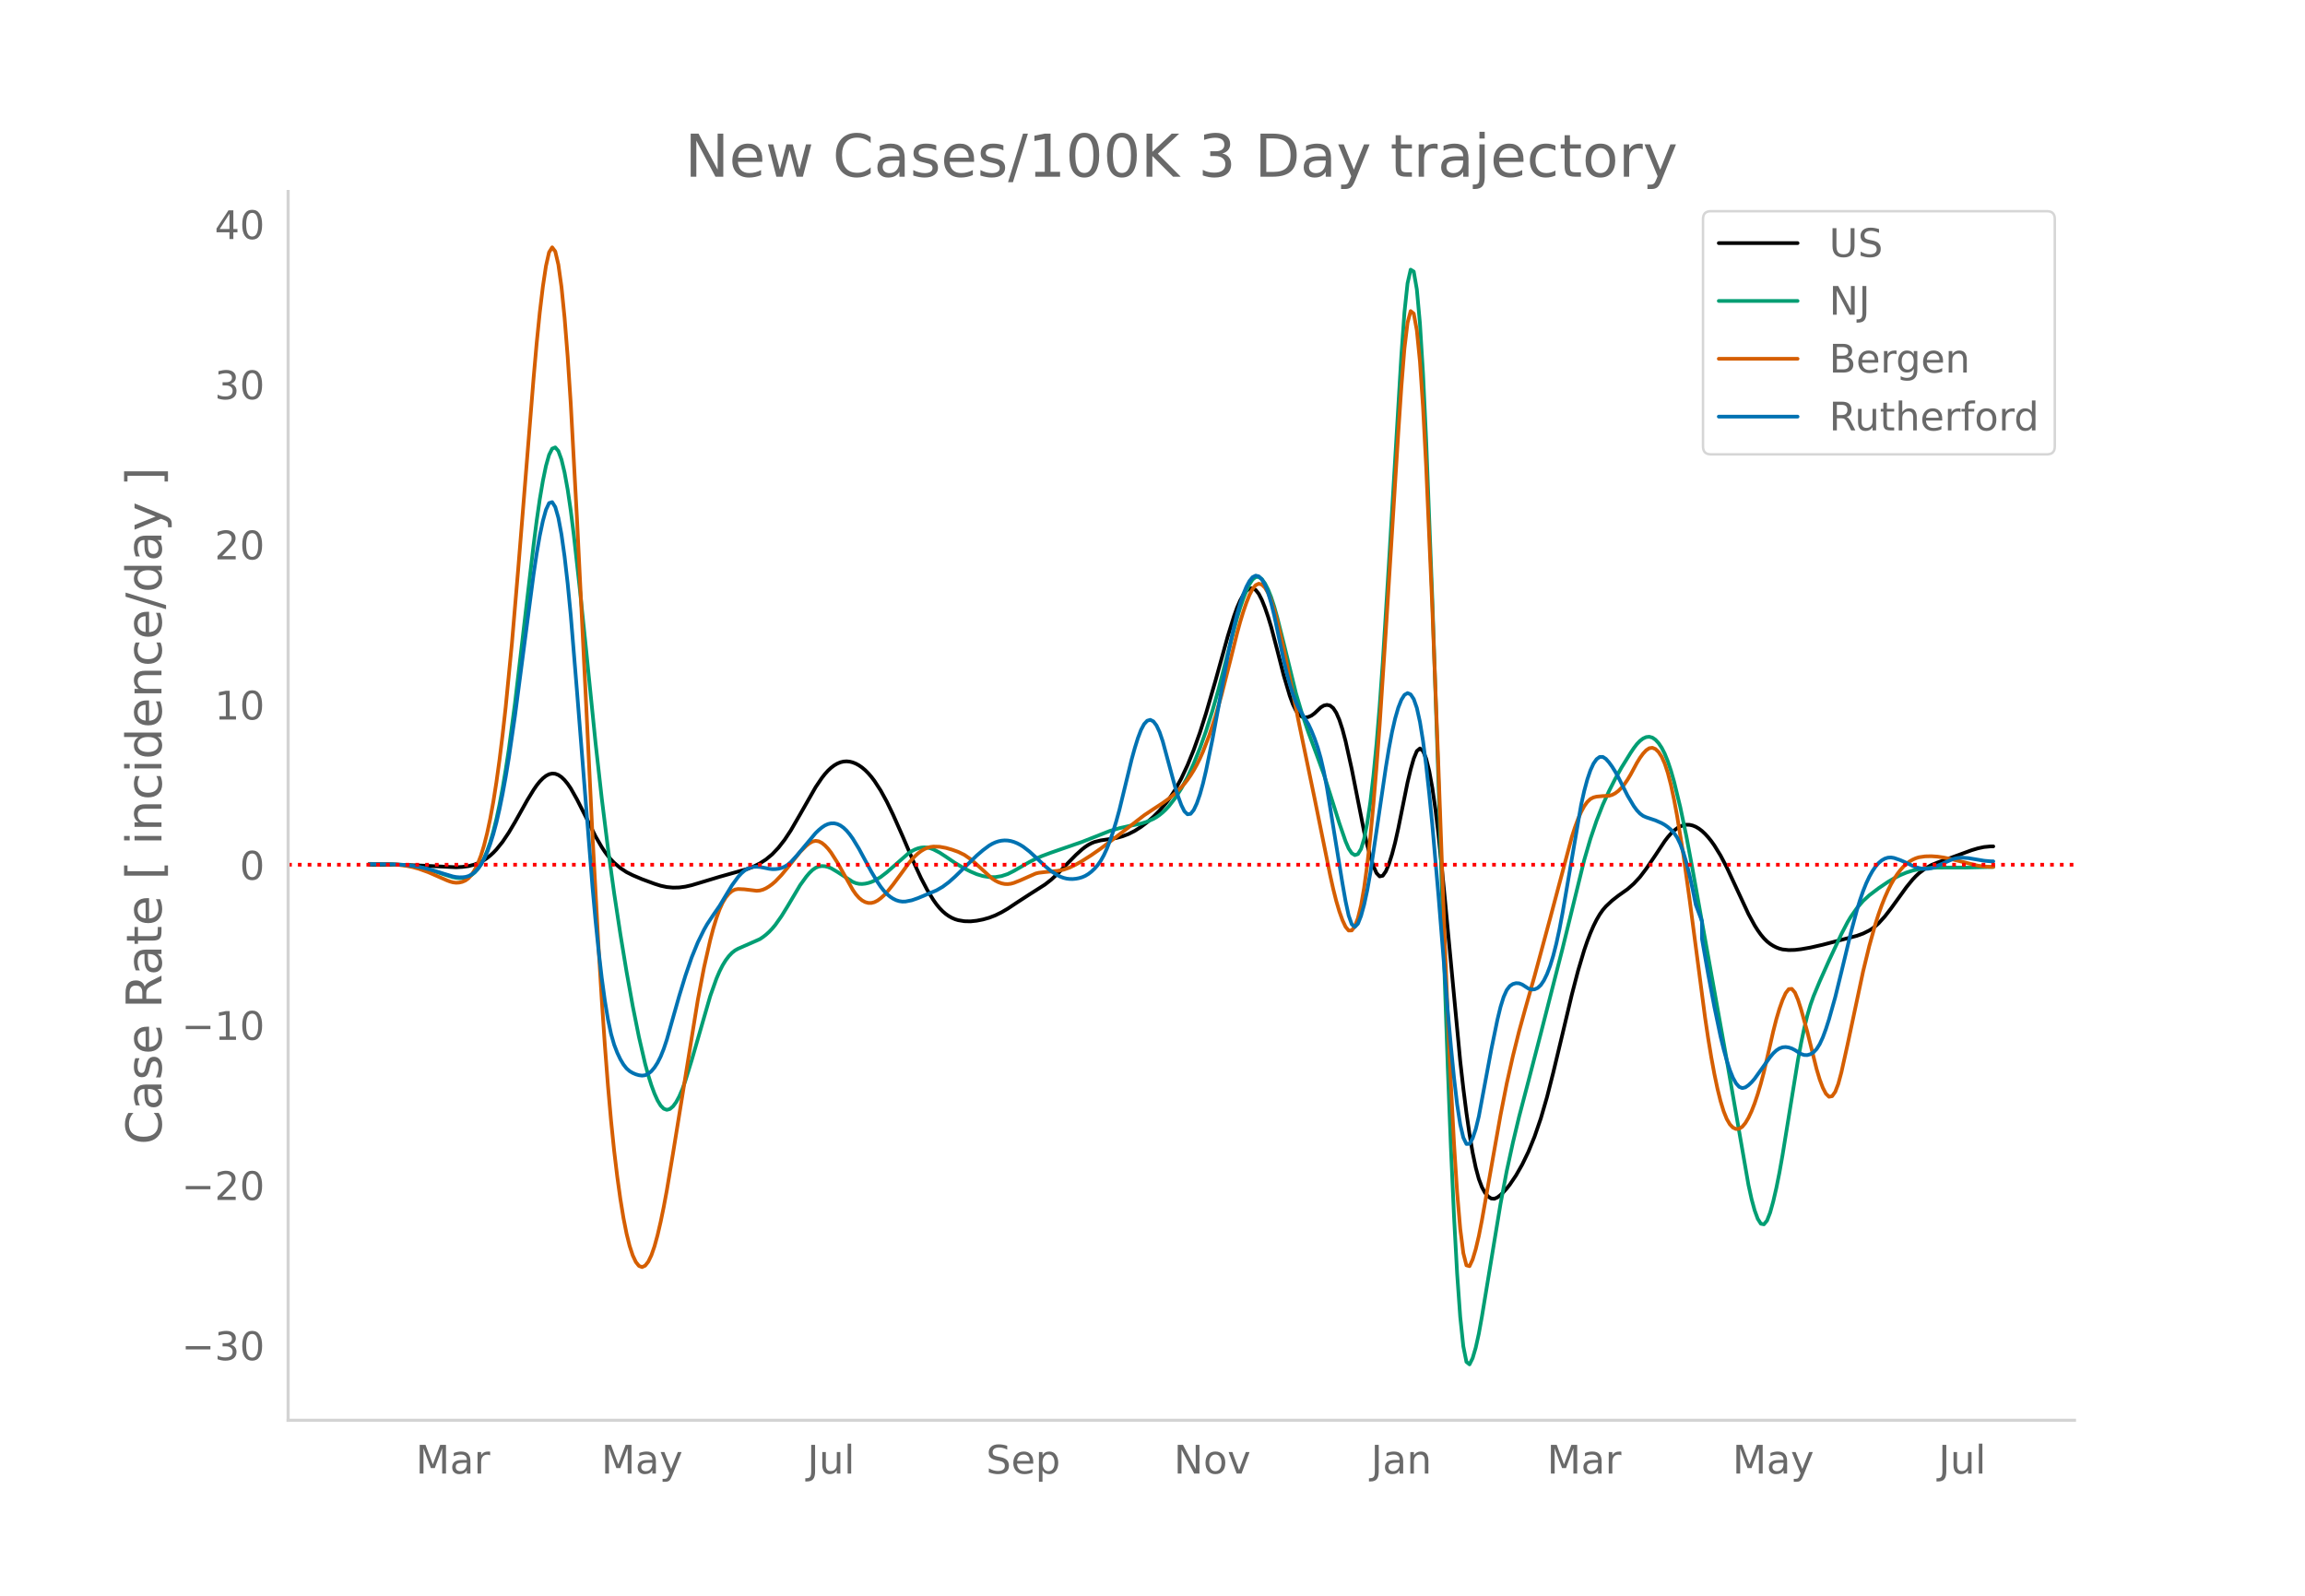 <svg height="864" viewBox="0 0 936 648" width="1248" xmlns="http://www.w3.org/2000/svg" xmlns:xlink="http://www.w3.org/1999/xlink"><defs><style>*{stroke-linecap:butt;stroke-linejoin:round}</style></defs><g id="figure_1"><path d="M0 648h936V0H0z" style="fill:#fff" id="patch_1"/><g id="axes_1"><path d="M117 576.72h725.4V77.76H117z" style="fill:none" id="patch_2"/><path clip-path="url(#p6229c31c14)" d="m149.973 351.089 13.843.109 7.551.292 13.844.676 2.517-.137 2.517-.33 2.517-.656 2.517-1.046 1.258-.715 1.259-.855 1.258-.997 1.259-1.15 1.258-1.313 2.517-3.125 2.517-3.755 2.517-4.243 5.034-8.986 2.517-4.11 1.259-1.835 1.258-1.57 1.259-1.287 1.258-.996 1.259-.663 1.258-.287 1.259.1 1.258.483 1.259.863 1.258 1.211 1.259 1.531 1.258 1.845 2.517 4.465 3.776 7.458 3.775 7.578 2.517 4.342 1.259 1.902 1.258 1.697 1.259 1.488 1.258 1.286 2.517 2.128 2.517 1.663 2.517 1.264 3.776 1.603 5.034 1.856 2.517.799 2.517.535 2.517.234 2.517-.06 2.517-.35 2.517-.573 3.775-1.129 7.551-2.286 11.327-3.188 2.517-.99 2.517-1.253 2.517-1.623 2.517-2.09 2.517-2.654 2.517-3.224 2.517-3.805 3.775-6.523 6.293-11.023 2.517-3.728 1.258-1.611 1.259-1.396 1.258-1.174 1.259-.952 1.258-.734 1.259-.52 1.258-.305 1.259-.09 1.258.12 1.259.32 1.258.508 1.259.693 1.258.879 1.259 1.069 1.258 1.264 1.259 1.46 1.258 1.655 2.517 3.882 2.517 4.592 2.517 5.222 3.776 8.52 5.034 11.763 2.517 5.434 2.517 4.807 2.517 4.106 1.258 1.762 1.259 1.536 1.258 1.305 1.259 1.08 1.258.882 1.259.711 1.258.546 1.259.387 2.517.423 2.517.06 2.517-.27 2.517-.496 2.517-.708 2.517-.97 2.517-1.241 2.517-1.471 3.775-2.513 5.034-3.266 6.293-4.007 2.517-1.963 2.517-2.323 5.034-5.208 2.517-2.555 2.517-2.267 1.258-.979 1.259-.828 1.258-.67 1.259-.513 2.517-.634 3.775-.563 2.517-.407 2.517-.673 2.517-.959 2.517-1.28 2.517-1.605 2.517-1.905 2.517-2.202 2.517-2.532 2.517-2.906 1.259-1.645 2.517-3.847 2.517-4.614 2.517-5.395 2.517-6.191 2.517-7.04 2.517-7.932 3.776-13.04 5.034-18.161 2.517-8.123 1.258-3.51 1.259-2.9 1.258-2.256 1.259-1.608 1.258-.942 1.259-.17 1.258.706 1.259 1.604 1.258 2.466 1.259 3.152 1.258 3.66 1.259 4.134 2.517 9.619 2.517 9.866 2.517 8.49 1.258 3.429 1.259 2.585 1.258 1.697 1.259.852 1.258.222 1.259-.19 1.258-.563 1.259-.932 2.517-2.403 1.258-.752 1.259-.262 1.258.269 1.259.996 1.258 1.922 1.259 2.887 1.258 3.852 1.259 4.772 2.517 11.38 5.034 25.5 1.258 5.32 1.259 4.668 1.258 3.937 1.259 2.82 1.258 1.316 1.259-.267 1.258-1.788 1.259-3.008 1.258-3.927 1.259-4.785 1.258-5.643 3.776-18.749 1.258-5.232 1.259-4.434 1.258-3.047 1.259-1.068 1.258 1.027 1.259 3.098 1.258 5.045 1.259 6.866 1.258 8.664 1.259 10.46 2.517 25.259 6.292 66.536 1.259 11.083 1.258 9.909 1.259 8.717 1.258 7.433 1.259 6.056 1.258 4.662 1.259 3.325 1.258 2.276 1.259 1.516 1.258.814 1.259.11 1.258-.549 1.259-.993 1.258-1.22 1.259-1.407 1.258-1.591 2.517-3.72 2.517-4.424 2.517-5.188 2.517-6.199 2.517-7.323 2.517-8.66 2.517-9.88 3.776-15.761 3.775-15.92 2.517-9.656 2.517-8.456 1.259-3.66 1.258-3.274 1.259-2.894 1.258-2.522 1.259-2.16 1.258-1.802 1.259-1.464 2.517-2.362 2.517-1.97 3.775-2.68 2.517-2.21 2.517-2.716 2.517-3.309 3.776-5.565 3.775-5.696 1.259-1.646 1.258-1.43 1.259-1.21 1.258-.976 1.259-.723 1.258-.467 1.259-.211 1.258.041 1.259.283 1.258.511 1.259.738 1.258.962 1.259 1.173 1.258 1.371 1.259 1.568 1.258 1.763 2.517 4.098 2.517 4.803 3.776 8.122 5.034 10.826 2.517 4.629 1.258 1.991 1.259 1.757 1.258 1.505 1.259 1.25 1.258 1.001 1.259.798 1.258.636 1.259.484 1.258.331 2.517.262 2.517-.063 2.517-.3 3.776-.656 5.034-1.15 13.843-3.633 2.517-.911 2.517-1.248 1.259-.798 1.258-.967 1.259-1.143 2.517-2.77 2.517-3.245 6.292-8.698 2.517-3.088 1.259-1.336 1.258-1.174 2.517-1.897 2.517-1.437 2.517-1.027 5.034-1.774 8.81-3.231 2.517-.753 2.517-.542 2.517-.24 1.258-.023h0" style="fill:none;stroke:#000;stroke-linecap:round;stroke-width:1.5" id="line2d_1"/><path clip-path="url(#p6229c31c14)" d="m149.973 350.84 8.81.084 5.033.277 3.776.436 3.775.72 3.776 1.006 5.034 1.674 3.775 1.188 1.259.235 1.258.111 1.259-.013 1.258-.154 1.259-.385 1.258-.704 1.259-1.041 1.258-1.399 1.259-1.857 1.258-2.418 1.259-3 1.258-3.599 1.259-4.29 1.258-5.07 1.259-5.872 1.258-6.672 1.259-7.468 1.258-8.252 2.517-18.807 3.776-32.165 3.775-32.077 1.259-9.895 1.258-8.719 1.259-7.44 1.258-6.101 1.259-4.462 1.258-2.521 1.259-.521 1.258 1.48L228 186.6l1.258 5.268 1.259 6.93 1.258 8.563 1.259 10.09 2.517 22.683 2.517 24.314 3.775 37.282 2.517 22.45 2.517 20.289 2.517 18.24 2.517 16.579 2.517 15.295 2.517 13.991 2.517 12.535 2.517 10.888 1.259 4.618 1.258 4.017 1.259 3.417 1.258 2.797 1.259 2.086 1.258 1.281 1.259.46 1.258-.346 1.259-1.067 1.258-1.703 1.259-2.322 1.258-2.942 1.259-3.527 2.517-8.142 7.55-26.128 2.518-7.082 1.258-2.941 1.259-2.492 1.258-2.052 1.259-1.663 1.258-1.326 1.259-1 1.258-.7 8.81-3.878 1.258-.84 1.259-.975 1.258-1.136 1.259-1.32 1.258-1.507 2.517-3.57 2.517-4.08 5.034-8.48 2.517-3.486 1.259-1.475 1.258-1.216 1.259-.88 1.258-.53 1.259-.19 1.258.085 1.259.3 1.258.502 2.517 1.482 6.293 4.067 1.258.514 1.259.28 1.258.054 1.259-.13 1.258-.272 1.259-.408 1.258-.543 2.517-1.476 2.517-1.938 8.81-7.73 1.258-.82 1.259-.652 1.258-.484 1.259-.304 1.258-.112 1.259.082 1.258.277 1.259.46 2.517 1.3 2.517 1.643 3.775 2.566 3.776 2.23 2.517 1.273 2.517 1.07 2.517.758 2.517.406 2.517.005 2.517-.407 2.517-.835 2.517-1.27 6.292-3.614 2.517-1.297 2.517-1.104 3.776-1.41 12.585-4.362 11.326-4.472 3.776-1.08 3.775-.847 5.034-1.022 2.517-.79 2.517-1.12 1.259-.724 1.258-.876 1.259-1.033 1.258-1.193 1.259-1.357 2.517-3.225 2.517-3.912 2.517-4.658 2.517-5.461 2.517-6.265 2.517-7.07 2.517-7.934 2.517-8.864 5.034-19.48 2.517-9.533 1.259-4.187 1.258-3.687 1.259-3.187 1.258-2.65 1.259-1.92 1.258-.996 1.259-.037 1.258.904 1.259 1.735 1.258 2.459 1.259 3.162 1.258 3.864 1.259 4.52 2.517 10.049 5.034 20.584 2.517 8.437 2.517 7.381 3.775 10.18 2.517 6.934 2.517 7.856 3.776 11.98 2.517 7.307 1.258 2.93 1.259 1.898 1.258.781 1.259-.424 1.258-2.074 1.259-4.171 1.258-6.357 1.259-8.541 1.258-10.737 1.259-12.981 1.258-15.275 1.259-17.577 2.517-40.557 5.034-84.105 1.258-17.575 1.259-11.821 1.258-5.541 1.259.768 1.258 7.22 1.259 13.815 1.258 20.438 1.259 26.704 2.517 65.053 2.517 74.74 2.517 79.852 1.258 36.042 1.259 32.045 1.258 27.911 1.259 23.093 1.258 17.587 1.259 11.946 1.258 6.304 1.259 1.015 1.258-2.509 1.259-4.267 1.258-5.672 1.259-6.958 7.55-45.75 2.518-13.331 2.517-11.569 2.517-10.534 3.775-14.398 5.034-19.38 8.81-34.426 8.81-35.96 2.516-8.615 2.517-7.431 2.517-6.422 2.517-5.54 2.517-4.982 2.517-4.51 3.776-6.098 1.258-1.87 1.259-1.655 1.258-1.315 1.259-.952 1.258-.576 1.259-.14 1.258.352 1.259.859 1.258 1.364 1.259 1.883 1.258 2.466 1.259 3.112 1.258 3.772 1.259 4.411 2.517 10.34 2.517 12.032 2.517 13.483 13.843 77.188 8.81 50.695 1.258 5.746 1.259 4.62 1.258 3.438 1.259 1.983 1.258.254 1.259-1.529 1.258-3.233 1.259-4.537 1.258-5.444 1.259-6.271 1.258-7.098 6.293-38.807 1.258-6.757 1.259-5.972 1.258-5.14 1.259-4.308 1.258-3.54 2.517-6.04 3.776-8.45 5.034-10.785 2.517-4.845 1.258-2.096 2.517-3.567 2.517-2.907 2.517-2.305 3.776-2.857 3.775-2.549 2.517-1.492 2.517-1.287 2.517-1.045 2.517-.8 2.517-.55 3.776-.439 3.775-.21 5.034-.02 6.293.012 11.326-.26h0" style="fill:none;stroke:#009e73;stroke-linecap:round;stroke-width:1.5" id="line2d_2"/><path clip-path="url(#p6229c31c14)" d="m149.973 350.788 7.55.099 3.776.23 3.776.49 2.517.504 2.517.688 3.775 1.363 3.776 1.651 3.775 1.658 1.259.48 1.258.353 1.259.15 1.258-.073 1.259-.292 1.258-.54 1.259-.918 1.258-1.428 1.259-1.966 1.258-2.531 1.259-3.241 1.258-4.095 1.259-4.978 1.258-5.88 1.259-6.876 1.258-7.968 1.259-9.078 1.258-10.189 1.259-11.291 2.517-25.73 2.517-29.707 6.292-78.078 1.259-14.274 1.258-12.46 1.259-10.488 1.258-8.375 1.259-5.549 1.258-2.009 1.259 1.672 1.258 5.354 1.259 9.006 1.258 12.509 1.259 15.862 1.258 19.187 2.517 46.479 3.776 76.465 2.517 52.059 2.517 46.417 1.258 20.483 1.259 18.517 1.258 16.41 1.259 14.274 1.258 12.205 1.259 10.465 1.258 9.054 1.259 7.708 1.258 6.363 1.259 5.038 1.258 3.812 1.259 2.685 1.258 1.579 1.259.48 1.258-.576 1.259-1.59 1.258-2.595 1.259-3.602 1.258-4.578 1.259-5.407 1.258-6.091 1.259-6.745 2.517-15.07 10.068-62.264 2.517-13.163 2.517-11.116 1.258-4.767 1.259-4.159 1.258-3.477 1.259-2.779 1.258-2.103 1.259-1.533 1.258-1.069 1.259-.626 1.258-.217 2.517.12 5.034.6 1.259-.11 1.258-.341 1.259-.566 1.258-.759 1.259-.923 1.258-1.081 2.517-2.627 2.517-3.047 5.034-6.316 2.517-2.511 1.259-1.014 1.258-.712 1.259-.274 1.258.188 1.259.637 1.258 1.016 1.259 1.325 1.258 1.62 2.517 3.972 3.776 6.672 2.517 4.473 1.258 1.81 1.259 1.426 1.258 1.045 1.259.685 1.258.344 1.259.009 1.258-.329 1.259-.652 1.258-.919 1.259-1.125 1.258-1.32 2.517-3.12 3.776-5.12 2.517-3.457 1.258-1.527 1.259-1.344 1.258-1.16 1.259-.966 1.258-.766 1.259-.562 1.258-.359 1.259-.165 2.517.07 2.517.45 2.517.72 2.517.893 2.517 1.23 2.517 1.738 2.517 2.187 6.292 5.73 1.259.81 1.258.636 1.259.456 1.258.262 1.259.055 1.258-.154 1.259-.351 2.517-.998 6.292-2.79 1.259-.308 2.517-.296 5.034-.474 2.517-.477 2.517-.893 2.517-1.213 2.517-1.427 3.775-2.41 3.776-2.631 5.034-3.787 12.585-9.732 3.775-2.517 3.776-2.469 2.517-1.81 2.517-2.115 2.517-2.47 1.259-1.426 1.258-1.613 1.259-1.812 1.258-2.016 1.259-2.259 1.258-2.537 1.259-2.823 2.517-6.513 2.517-7.699 2.517-8.88 3.775-14.835 2.517-10.178 1.259-4.59 1.258-4.123 1.259-3.656 1.258-3.149 1.259-2.442 1.258-1.533 1.259-.586 1.258.355 1.259 1.258 1.258 2.126 1.259 2.985 1.258 3.844 1.259 4.659 2.517 10.862 2.517 12.152 3.775 18.636 6.293 30.277 6.292 31.026 1.259 5.68 1.258 4.997 1.259 4.255 1.258 3.513 1.259 2.7 1.258 1.513 1.259-.04 1.258-1.669 1.259-3.333 1.258-5.18 1.259-7.212 1.258-9.278 1.259-11.345 1.258-13.372 1.259-15.196 1.258-16.817 2.517-38.218 5.034-80.172 1.259-18.775 1.258-15.739 1.259-10.458 1.258-4.729 1.259 1.011 1.258 6.801 1.259 12.642 1.258 18.493 1.259 24.01 2.517 57.858 2.517 65.505 2.517 69.236 1.258 31.097 1.259 27.557 1.258 23.9 1.259 19.66 1.258 14.841 1.259 9.904 1.258 4.966 1.259.344 1.258-2.704 1.259-4.179 1.258-5.339 1.259-6.405 5.034-28.502 2.517-14.199 2.517-12.793 2.517-11.2 2.517-10.095 2.517-9.139 3.775-13.326 6.293-23.297 8.81-33.09 1.258-3.851 1.258-3.403 1.259-2.896 1.258-2.334 1.259-1.759 1.258-1.185 1.259-.65 1.258-.314 2.517-.243 2.517-.101 1.259-.36 1.258-.654 1.259-.948 1.258-1.241 1.259-1.533 1.258-1.823 1.259-2.113 2.517-4.68 1.258-2.05 1.259-1.717 1.258-1.356 1.259-.843 1.258-.181 1.259.512 1.258 1.204 1.259 1.927 1.258 2.8 1.259 3.826 1.258 4.88 1.259 5.902 1.258 6.76 2.517 15.564 2.517 18.147 6.293 47.99 1.258 8.46 1.259 7.638 1.258 6.819 1.259 5.984 1.258 5.082 1.259 4.11 1.258 3.126 1.259 2.164 1.258 1.32 1.259.594 1.258-.108 1.259-.81 1.258-1.5 1.259-2.121 1.258-2.677 1.259-3.219 1.258-3.756 1.259-4.27 1.258-4.765 2.517-10.896 1.259-5.539 1.258-4.941 1.259-4.246 1.258-3.548 1.259-2.778 1.258-1.63 1.259-.11 1.258 1.488 1.259 2.979 1.258 3.935 2.517 9.042 3.776 15.17 1.258 4.193 1.259 3.338 1.258 2.426 1.259 1.236 1.258-.232 1.259-1.756 1.258-3.28 1.259-4.691 2.517-11.358 6.292-29.613 2.517-10.348 2.517-9.018 1.259-3.917 1.258-3.526 1.259-3.164 1.258-2.835 1.259-2.513 1.258-2.196 1.259-1.913 1.258-1.663 1.259-1.419 1.258-1.175 1.259-.938 1.258-.734 1.259-.561 1.258-.397 2.517-.368 2.517-.061 2.517.171 2.517.364 3.776.81 10.068 2.483 2.517.35 2.517.14 1.258.008h0" style="fill:none;stroke:#d55e00;stroke-linecap:round;stroke-width:1.5" id="line2d_3"/><path clip-path="url(#p6229c31c14)" d="m149.973 350.856 8.81.078 5.033.257 3.776.407 3.775.673 3.776.942 5.034 1.572 3.775 1.124 1.259.225 1.258.11 1.259-.005 1.258-.137 1.259-.35 1.258-.648 1.259-.961 1.258-1.294 1.259-1.722 1.258-2.248 1.259-2.792 1.258-3.352 1.259-3.99 1.258-4.708 1.259-5.441 1.258-6.175 1.259-6.903 1.258-7.61 2.517-17.268 7.551-57.429 1.259-8.462 1.258-7.252 1.259-5.948 1.258-4.552 1.259-2.704 1.258-.4 1.259 1.99 1.258 4.385 1.259 6.745 1.258 8.941 1.259 10.976 1.258 12.976 2.517 30.646 6.293 79.522 1.258 13.88 1.259 12.353 1.258 10.814 1.259 9.223 1.258 7.579 1.259 5.925 1.258 4.364 1.259 3.273 1.258 2.652 1.259 2.125 1.258 1.598 1.259 1.1 1.258.746 1.259.54 1.258.362 1.259.16 1.258-.154 1.259-.584 1.258-1.037 1.259-1.49 1.258-1.957 1.259-2.504 1.258-3.126 1.259-3.766 2.517-8.921 2.517-8.847 2.517-8.233 2.517-7.34 2.517-6.175 2.517-5.125 1.258-2.217 2.517-3.782 2.517-3.637 2.517-4.201 2.517-4.15 2.517-3.44 1.259-1.387 1.258-1.106 1.259-.815 1.258-.524 1.259-.248 1.258-.046 1.259.08 2.517.477 1.258.266 1.259.14 1.258-.008 1.259-.155 1.258-.312 1.259-.523 1.258-.783 1.259-1.055 2.517-2.763 7.55-9.037 1.26-1.216 1.258-1.05 1.258-.836 1.259-.567 1.258-.289 1.259-.008 1.258.285 1.259.588 1.258.894 1.259 1.2 1.258 1.497 1.259 1.753 2.517 4.135 5.034 9.33 2.517 4.188 1.258 1.86 1.259 1.609 1.258 1.342 1.259 1.08 1.258.838 1.259.614 1.258.395 1.259.176 1.258-.033 2.517-.487 2.517-.868 7.551-3.168 2.517-1.455 2.517-1.883 2.517-2.236 8.81-8.576 2.517-2.162 2.517-1.873 1.258-.735 1.259-.579 1.258-.421 1.259-.265 1.258-.107 1.259.052 1.258.21 1.259.367 1.258.511 1.259.646 1.258.776 2.517 1.94 3.776 3.478 2.517 2.417 2.517 2.078 2.517 1.637 1.258.628 1.259.47 1.258.311 1.259.153 1.258.01 1.259-.117 1.258-.242 1.259-.375 1.258-.546 1.259-.754 1.258-.97 1.259-1.187 1.258-1.427 1.259-1.778 1.258-2.245 1.259-2.734 1.258-3.22 1.259-3.682 1.258-4.124 1.259-4.563 2.517-10.366 2.517-10.343 1.258-4.533 1.259-4.038 1.258-3.314 1.259-2.361 1.258-1.362 1.259-.364 1.258.638 1.259 1.656 1.258 2.689L472.15 301l5.034 18.593 1.258 3.902 1.259 3.424 1.259 2.529 1.258 1.213 1.259-.186 1.258-1.543 1.259-2.685 1.258-3.615 1.259-4.502 1.258-5.34 2.517-12.24 2.517-13.537 3.776-20.877 2.517-11.737 1.258-5.023 1.259-4.37 1.258-3.705 1.259-3.038 1.258-2.35 1.259-1.546 1.258-.629 1.259.312 1.258 1.254 1.259 2.213 1.258 3.187 1.259 4.163 1.258 5.14 3.776 17.97 1.258 5.224 1.259 4.66 1.258 4.033 1.259 3.342 1.258 2.64 3.776 6.179 1.258 2.689 1.259 3.13 1.258 3.627 1.259 4.403 1.258 5.458 1.259 6.569 2.517 15.598 3.775 23.25 1.259 7.173 1.258 5.835 1.259 3.545 1.258 1.064 1.259-1.317 1.258-3.193 1.259-4.566 1.258-5.836 1.259-7.109 2.517-17.072 3.775-25.721 1.259-7.701 1.258-6.641 1.259-5.501 1.258-4.36 1.259-3.208 1.258-2 1.259-.732 1.258.544 1.259 1.895 1.258 3.603 1.259 5.674 1.258 7.815 1.259 9.874 1.258 11.515 1.259 12.74 2.517 28.906 3.775 47.042 1.259 13.962 1.258 12.713 1.259 10.769 1.258 8.129 1.259 5.35 1.258 2.573 1.259-.095 1.258-2.202 1.259-3.748 1.258-5.185 2.517-13.52 2.517-13.5 2.517-12.248 1.259-5.178 1.258-4.03 1.259-2.801 1.258-1.643 1.259-.822 1.258-.34 1.259.074 1.258.489 2.517 1.627 1.259.397 1.258-.079 1.259-.573 1.258-1.17 1.259-1.868 1.258-2.585 1.259-3.314 1.258-4.097 1.259-4.937 1.258-5.786 1.259-6.637 7.55-43.899 1.26-5.662 1.258-4.686 1.258-3.709 1.259-2.74 1.258-1.805 1.259-.908 1.258-.018 1.259.822 1.258 1.405 1.259 1.734 1.258 2.01 1.259 2.286 3.775 7.502 2.517 4.229 1.259 1.712 1.258 1.33 1.259.929 1.258.566 3.776 1.268 2.517 1.102 1.258.709 1.259.893 1.258 1.089 1.259 1.337 1.258 1.845 1.259 2.612 1.258 3.43 1.259 4.25 1.258 5.04 1.259 5.699 1.258 6.22 2.517 6.717v7.148l2.517 14.325 2.517 13.327 2.517 12.018 1.259 5.18 1.258 4.544 1.259 3.89 1.258 3.132 1.259 2.276 1.258 1.4 1.259.52 1.258-.304 1.259-.875 1.258-1.192 1.259-1.456 2.517-3.508 3.775-5.272 1.259-1.507 1.258-1.177 1.259-.818 1.258-.46 1.259-.112 1.258.182 1.259.421 1.258.652 2.517 1.579 1.259.413 1.258.026 1.259-.363 1.258-.778 1.259-1.328 1.258-2.014 1.259-2.726 1.258-3.408 1.259-3.935 2.517-8.957 2.517-10.282 3.775-15.688 2.517-9.418 1.259-4.097 1.258-3.621 1.259-3.147 1.258-2.678 1.259-2.245 1.258-1.847 1.259-1.455 1.258-1.07 1.259-.718 1.258-.395 1.259-.08 1.258.212 2.517.874 2.517 1.118 2.517 1.225 1.259.491 1.258.372 1.259.249 1.258.102 1.259-.064 1.258-.237 1.259-.409 7.55-3.29 1.26-.31 1.258-.186 1.258-.062 2.517.188 3.776.635 2.517.426 2.517.226 1.258.03h0" style="fill:none;stroke:#0072b2;stroke-linecap:round;stroke-width:1.5" id="line2d_4"/><path clip-path="url(#p6229c31c14)" d="M117 351.128h725.4" style="fill:none;stroke:red;stroke-dasharray:1.5,2.475;stroke-dashoffset:0;stroke-width:1.5" id="line2d_5"/><path d="M117 576.72V77.76" style="fill:none;stroke:#d3d3d3;stroke-linecap:square;stroke-linejoin:miter;stroke-width:1.25" id="patch_3"/><path d="M117 576.72h725.4" style="fill:none;stroke:#d3d3d3;stroke-linecap:square;stroke-linejoin:miter;stroke-width:1.25" id="patch_4"/><g id="matplotlib.axis_1"><g id="xtick_1"><g style="fill:#696969" transform="matrix(.16 0 0 -.16 168.859 598.378)" id="text_1"><defs><path d="M9.813 72.906h14.703l18.593-49.61 18.703 49.61h14.704V0H66.89v64.016l-18.797-50h-9.907l-18.796 50V0H9.813z" id="DejaVuSans-77"/><path d="M34.281 27.484q-10.89 0-15.093-2.484-4.204-2.484-4.204-8.5 0-4.781 3.157-7.594 3.156-2.797 8.562-2.797 7.485 0 12 5.297 4.516 5.297 4.516 14.078v2zm17.922 3.72V0H43.22v8.297Q40.14 3.328 35.547.953q-4.594-2.375-11.234-2.375-8.391 0-13.36 4.719Q6 8.016 6 15.922q0 9.219 6.172 13.906 6.187 4.688 18.437 4.688h12.61v.89q0 6.203-4.078 9.594-4.078 3.39-11.453 3.39-4.688 0-9.141-1.124-4.438-1.125-8.531-3.375v8.312q4.921 1.906 9.562 2.844 4.64.953 9.031.953 11.875 0 17.735-6.156 5.86-6.14 5.86-18.64z" id="DejaVuSans-97"/><path d="M41.11 46.297q-1.516.875-3.297 1.281Q36.03 48 33.89 48q-7.625 0-11.703-4.953-4.079-4.953-4.079-14.234V0H9.08v54.688h9.03v-8.5q2.844 4.984 7.375 7.39Q30.031 56 36.531 56q.922 0 2.047-.125 1.125-.11 2.484-.36z" id="DejaVuSans-114"/></defs><use xlink:href="#DejaVuSans-77"/><use x="86.279" xlink:href="#DejaVuSans-97"/><use x="147.559" xlink:href="#DejaVuSans-114"/></g></g><g id="xtick_2"><g style="fill:#696969" transform="matrix(.16 0 0 -.16 244.18 598.378)" id="text_2"><defs><path d="M32.172-5.078q-3.797-9.766-7.422-12.735-3.61-2.984-9.656-2.984H7.906v7.516h5.282q3.703 0 5.75 1.765Q21-9.766 23.483-3.219l1.61 4.094-22.11 53.813H12.5l17.094-42.766 17.093 42.766h9.516z" id="DejaVuSans-121"/></defs><use xlink:href="#DejaVuSans-77"/><use x="86.279" xlink:href="#DejaVuSans-97"/><use x="147.559" xlink:href="#DejaVuSans-121"/></g></g><g id="xtick_3"><g style="fill:#696969" transform="matrix(.16 0 0 -.16 327.837 598.378)" id="text_3"><defs><path d="M9.813 72.906h9.859V5.078q0-13.187-5-19.14-5-5.954-16.094-5.954h-3.75v8.297h3.078q6.531 0 9.219 3.672Q9.813-4.39 9.813 5.078z" id="DejaVuSans-74"/><path d="M8.5 21.578v33.11h8.984V21.922q0-7.766 3.016-11.656 3.031-3.875 9.094-3.875 7.265 0 11.484 4.64 4.234 4.64 4.234 12.656v31h8.985V0h-8.984v8.406Q42.047 3.422 37.718 1q-4.313-2.422-10.032-2.422-9.421 0-14.312 5.86Q8.5 10.296 8.5 21.578zM31.11 56z" id="DejaVuSans-117"/><path d="M9.422 75.984h8.984V0H9.422z" id="DejaVuSans-108"/></defs><use xlink:href="#DejaVuSans-74"/><use x="29.492" xlink:href="#DejaVuSans-117"/><use x="92.871" xlink:href="#DejaVuSans-108"/></g></g><g id="xtick_4"><g style="fill:#696969" transform="matrix(.16 0 0 -.16 400.436 598.378)" id="text_4"><defs><path d="M53.516 70.516V60.89q-5.61 2.687-10.594 4-4.984 1.328-9.625 1.328-8.047 0-12.422-3.125t-4.375-8.89q0-4.845 2.906-7.313 2.907-2.453 11.016-3.97l5.953-1.218q11.031-2.11 16.281-7.406 5.25-5.297 5.25-14.172 0-10.61-7.11-16.078-7.093-5.469-20.812-5.469-5.172 0-11.015 1.172Q13.14.922 6.89 3.219v10.156q6-3.36 11.765-5.078 5.766-1.703 11.328-1.703 8.438 0 13.032 3.312 4.593 3.328 4.593 9.485 0 5.359-3.297 8.39-3.296 3.032-10.812 4.547L27.484 33.5q-11.03 2.188-15.968 6.875-4.922 4.688-4.922 13.047 0 9.672 6.812 15.234 6.813 5.563 18.766 5.563 5.14 0 10.453-.938 5.328-.922 10.89-2.765z" id="DejaVuSans-83"/><path d="M56.203 29.594v-4.39H14.891q.593-9.282 5.593-14.142 5-4.859 13.938-4.859 5.172 0 10.031 1.266 4.86 1.265 9.656 3.812v-8.5Q49.266.734 44.187-.344 39.11-1.422 33.892-1.422q-13.094 0-20.735 7.61-7.64 7.625-7.64 20.625 0 13.421 7.25 21.296Q20.016 56 32.328 56q11.031 0 17.453-7.11 6.422-7.093 6.422-19.296zm-8.984 2.64q-.094 7.36-4.125 11.75-4.032 4.407-10.672 4.407-7.516 0-12.031-4.25-4.516-4.25-5.203-11.97z" id="DejaVuSans-101"/><path d="M18.11 8.203v-29H9.077v75.484h9.031v-8.296q2.844 4.875 7.157 7.234Q29.594 56 35.594 56q9.968 0 16.187-7.906 6.235-7.907 6.235-20.797T51.78 6.484q-6.218-7.906-16.187-7.906-6 0-10.328 2.375-4.313 2.375-7.157 7.25zm30.578 19.094q0 9.906-4.079 15.547-4.078 5.64-11.203 5.64-7.14 0-11.218-5.64-4.079-5.64-4.079-15.547 0-9.906 4.078-15.547 4.079-5.64 11.22-5.64 7.124 0 11.202 5.64t4.078 15.547z" id="DejaVuSans-112"/></defs><use xlink:href="#DejaVuSans-83"/><use x="63.477" xlink:href="#DejaVuSans-101"/><use x="125" xlink:href="#DejaVuSans-112"/></g></g><g id="xtick_5"><g style="fill:#696969" transform="matrix(.16 0 0 -.16 476.67 598.378)" id="text_5"><defs><path d="M9.813 72.906h13.28l32.329-60.984v60.984h9.562V0h-13.28L19.39 60.984V0H9.813z" id="DejaVuSans-78"/><path d="M30.61 48.39q-7.22 0-11.422-5.64-4.204-5.64-4.204-15.453 0-9.813 4.172-15.453 4.188-5.64 11.453-5.64 7.188 0 11.375 5.655 4.203 5.672 4.203 15.438 0 9.719-4.203 15.406-4.187 5.688-11.375 5.688zm0 7.61q11.718 0 18.406-7.625 6.703-7.61 6.703-21.078 0-13.422-6.703-21.078-6.688-7.64-18.407-7.64-11.765 0-18.437 7.64-6.656 7.656-6.656 21.078 0 13.469 6.656 21.078Q18.844 56 30.609 56z" id="DejaVuSans-111"/><path d="M2.984 54.688H12.5L29.594 8.797l17.093 45.89h9.516L35.687 0H23.485z" id="DejaVuSans-118"/></defs><use xlink:href="#DejaVuSans-78"/><use x="74.805" xlink:href="#DejaVuSans-111"/><use x="135.986" xlink:href="#DejaVuSans-118"/></g></g><g id="xtick_6"><g style="fill:#696969" transform="matrix(.16 0 0 -.16 556.721 598.378)" id="text_6"><defs><path d="M54.89 33.016V0h-8.984v32.719q0 7.765-3.031 11.61-3.031 3.858-9.078 3.858-7.281 0-11.484-4.64-4.204-4.625-4.204-12.64V0H9.08v54.688h9.03v-8.5q3.235 4.937 7.594 7.374Q30.078 56 35.797 56q9.422 0 14.25-5.828 4.844-5.828 4.844-17.156z" id="DejaVuSans-110"/></defs><use xlink:href="#DejaVuSans-74"/><use x="29.492" xlink:href="#DejaVuSans-97"/><use x="90.771" xlink:href="#DejaVuSans-110"/></g></g><g id="xtick_7"><g style="fill:#696969" transform="matrix(.16 0 0 -.16 628.211 598.378)" id="text_7"><use xlink:href="#DejaVuSans-77"/><use x="86.279" xlink:href="#DejaVuSans-97"/><use x="147.559" xlink:href="#DejaVuSans-114"/></g></g><g id="xtick_8"><g style="fill:#696969" transform="matrix(.16 0 0 -.16 703.534 598.378)" id="text_8"><use xlink:href="#DejaVuSans-77"/><use x="86.279" xlink:href="#DejaVuSans-97"/><use x="147.559" xlink:href="#DejaVuSans-121"/></g></g><g id="xtick_9"><g style="fill:#696969" transform="matrix(.16 0 0 -.16 787.19 598.378)" id="text_9"><use xlink:href="#DejaVuSans-74"/><use x="29.492" xlink:href="#DejaVuSans-117"/><use x="92.871" xlink:href="#DejaVuSans-108"/></g></g></g><g id="matplotlib.axis_2"><g id="ytick_1"><g style="fill:#696969" transform="matrix(.16 0 0 -.16 73.733 552.309)" id="text_10"><defs><path d="M10.594 35.5h62.593v-8.297H10.594z" id="DejaVuSans-8722"/><path d="M40.578 39.313Q47.656 37.797 51.625 33q3.984-4.781 3.984-11.813 0-10.78-7.422-16.703-7.421-5.906-21.093-5.906-4.578 0-9.438.906-4.86.907-10.031 2.72v9.515q4.094-2.39 8.969-3.61 4.89-1.218 10.218-1.218 9.266 0 14.125 3.656 4.86 3.656 4.86 10.64 0 6.454-4.516 10.079-4.515 3.64-12.562 3.64h-8.5v8.11h8.89q7.266 0 11.125 2.906 3.86 2.906 3.86 8.375 0 5.61-3.985 8.61-3.968 3.015-11.39 3.015-4.063 0-8.703-.89-4.641-.876-10.203-2.72v8.782q5.624 1.562 10.53 2.344 4.907.78 9.25.78 11.235 0 17.766-5.109 6.547-5.093 6.547-13.78 0-6.063-3.468-10.235-3.47-4.172-9.86-5.782z" id="DejaVuSans-51"/><path d="M31.781 66.406q-7.61 0-11.453-7.5Q16.5 51.422 16.5 36.375q0-14.984 3.828-22.484 3.844-7.5 11.453-7.5 7.672 0 11.5 7.5 3.844 7.5 3.844 22.484 0 15.047-3.844 22.531-3.828 7.5-11.5 7.5zm0 7.813q12.266 0 18.735-9.703 6.468-9.688 6.468-28.141 0-18.406-6.468-28.11-6.47-9.687-18.735-9.687-12.25 0-18.718 9.688-6.47 9.703-6.47 28.109 0 18.453 6.47 28.14Q19.53 74.22 31.78 74.22z" id="DejaVuSans-48"/></defs><use xlink:href="#DejaVuSans-8722"/><use x="83.789" xlink:href="#DejaVuSans-51"/><use x="147.412" xlink:href="#DejaVuSans-48"/></g></g><g id="ytick_2"><g style="fill:#696969" transform="matrix(.16 0 0 -.16 73.733 487.275)" id="text_11"><defs><path d="M19.188 8.297h34.421V0H7.33v8.297q5.609 5.812 15.296 15.594 9.703 9.797 12.188 12.64 4.734 5.313 6.609 9 1.89 3.688 1.89 7.25 0 5.813-4.078 9.469-4.078 3.672-10.625 3.672-4.64 0-9.797-1.61-5.14-1.609-11-4.89v9.969Q13.767 71.78 18.938 73q5.188 1.219 9.485 1.219 11.328 0 18.062-5.672 6.735-5.656 6.735-15.125 0-4.5-1.688-8.531-1.672-4.016-6.125-9.485-1.218-1.422-7.765-8.187-6.532-6.766-18.453-18.922z" id="DejaVuSans-50"/></defs><use xlink:href="#DejaVuSans-8722"/><use x="83.789" xlink:href="#DejaVuSans-50"/><use x="147.412" xlink:href="#DejaVuSans-48"/></g></g><g id="ytick_3"><g style="fill:#696969" transform="matrix(.16 0 0 -.16 73.733 422.24)" id="text_12"><defs><path d="M12.406 8.297h16.11v55.625l-17.532-3.516v8.985l17.438 3.515h9.86V8.296H54.39V0H12.406z" id="DejaVuSans-49"/></defs><use xlink:href="#DejaVuSans-8722"/><use x="83.789" xlink:href="#DejaVuSans-49"/><use x="147.412" xlink:href="#DejaVuSans-48"/></g></g><g id="ytick_4"><use xlink:href="#DejaVuSans-48" style="fill:#696969" transform="matrix(.16 0 0 -.16 97.32 357.207)" id="text_13"/></g><g id="ytick_5"><g style="fill:#696969" transform="matrix(.16 0 0 -.16 87.14 292.173)" id="text_14"><use xlink:href="#DejaVuSans-49"/><use x="63.623" xlink:href="#DejaVuSans-48"/></g></g><g id="ytick_6"><g style="fill:#696969" transform="matrix(.16 0 0 -.16 87.14 227.138)" id="text_15"><use xlink:href="#DejaVuSans-50"/><use x="63.623" xlink:href="#DejaVuSans-48"/></g></g><g id="ytick_7"><g style="fill:#696969" transform="matrix(.16 0 0 -.16 87.14 162.104)" id="text_16"><use xlink:href="#DejaVuSans-51"/><use x="63.623" xlink:href="#DejaVuSans-48"/></g></g><g id="ytick_8"><g style="fill:#696969" transform="matrix(.16 0 0 -.16 87.14 97.07)" id="text_17"><defs><path d="M37.797 64.313 12.89 25.39h24.906zm-2.594 8.593H47.61V25.391h10.407v-8.203H47.609V0h-9.812v17.188H4.89v9.515z" id="DejaVuSans-52"/></defs><use xlink:href="#DejaVuSans-52"/><use x="63.623" xlink:href="#DejaVuSans-48"/></g></g><g style="fill:#696969" transform="matrix(0 -.2 -.2 0 65.573 464.8)" id="text_18"><defs><path d="M64.406 67.281v-10.39q-4.984 4.64-10.625 6.922-5.64 2.296-11.984 2.296-12.5 0-19.14-7.64-6.641-7.64-6.641-22.094 0-14.406 6.64-22.047 6.64-7.64 19.14-7.64 6.345 0 11.985 2.296 5.64 2.297 10.625 6.938V5.609Q59.234 2.094 53.437.33q-5.78-1.75-12.218-1.75-16.563 0-26.094 10.124-9.516 10.14-9.516 27.672 0 17.578 9.516 27.703 9.531 10.14 26.094 10.14 6.531 0 12.312-1.734 5.797-1.734 10.875-5.203z" id="DejaVuSans-67"/><path d="M44.281 53.078v-8.5q-3.797 1.953-7.906 2.922-4.094.984-8.5.984-6.688 0-10.031-2.047-3.344-2.046-3.344-6.156 0-3.125 2.39-4.906 2.391-1.781 9.626-3.39l3.078-.688q9.562-2.047 13.593-5.781 4.032-3.735 4.032-10.422 0-7.625-6.032-12.078-6.03-4.438-16.578-4.438-4.39 0-9.156.86Q10.688.296 5.422 2v9.281q4.984-2.594 9.812-3.89 4.829-1.282 9.579-1.282 6.343 0 9.75 2.172 3.421 2.172 3.421 6.125 0 3.656-2.468 5.61-2.453 1.953-10.813 3.765l-3.125.735q-8.344 1.75-12.062 5.39-3.704 3.64-3.704 9.985 0 7.718 5.47 11.906Q16.75 56 26.811 56q4.97 0 9.36-.734 4.406-.72 8.11-2.188z" id="DejaVuSans-115"/><path d="M44.39 34.188q3.172-1.079 6.172-4.594 3-3.516 6.032-9.672L66.609 0H56l-9.313 18.703q-3.624 7.328-7.015 9.719-3.39 2.39-9.25 2.39h-10.75V0h-9.86v72.906h22.266q12.5 0 18.656-5.234 6.157-5.219 6.157-15.766 0-6.89-3.203-11.437-3.204-4.532-9.297-6.282zM19.673 64.797V38.922h12.406q7.125 0 10.766 3.297 3.64 3.297 3.64 9.687 0 6.39-3.64 9.64-3.64 3.25-10.766 3.25z" id="DejaVuSans-82"/><path d="M18.313 70.219V54.688h18.5v-6.985h-18.5V18.016q0-6.688 1.828-8.594 1.828-1.906 7.453-1.906h9.218V0h-9.218q-10.407 0-14.36 3.875-3.953 3.89-3.953 14.14v29.688H2.687v6.984h6.594V70.22z" id="DejaVuSans-116"/><path d="M8.594 75.984h20.703V69H17.578V-6.203h11.719v-6.984H8.594z" id="DejaVuSans-91"/><path d="M9.422 54.688h8.984V0H9.422zm0 21.296h8.984v-11.39H9.422z" id="DejaVuSans-105"/><path d="M48.781 52.594v-8.407q-3.812 2.11-7.64 3.157-3.828 1.047-7.735 1.047-8.75 0-13.593-5.547-4.829-5.532-4.829-15.547 0-10.016 4.829-15.563 4.843-5.53 13.593-5.53 3.907 0 7.735 1.046 3.828 1.047 7.64 3.156V2.094Q45.016.344 40.984-.531q-4.015-.89-8.562-.89-12.36 0-19.64 7.765-7.266 7.765-7.266 20.953 0 13.375 7.343 21.031Q20.22 56 33.016 56q4.14 0 8.093-.86 3.953-.843 7.672-2.546z" id="DejaVuSans-99"/><path d="M45.406 46.39v29.594h8.985V0h-8.985v8.203Q42.578 3.328 38.25.953q-4.313-2.375-10.375-2.375-9.906 0-16.14 7.906-6.22 7.922-6.22 20.813 0 12.89 6.22 20.797Q17.968 56 27.874 56q6.063 0 10.375-2.375 4.328-2.36 7.156-7.234zm-30.61-19.093q0-9.906 4.079-15.547 4.078-5.64 11.203-5.64 7.125 0 11.219 5.64 4.11 5.64 4.11 15.547 0 9.906-4.11 15.547-4.094 5.64-11.219 5.64-7.125 0-11.203-5.64-4.078-5.64-4.078-15.547z" id="DejaVuSans-100"/><path d="M25.39 72.906h8.297L8.297-9.28H0z" id="DejaVuSans-47"/><path d="M30.422 75.984v-89.171H9.719v6.984H21.39V69H9.719v6.984z" id="DejaVuSans-93"/></defs><use xlink:href="#DejaVuSans-67"/><use x="69.824" xlink:href="#DejaVuSans-97"/><use x="131.104" xlink:href="#DejaVuSans-115"/><use x="183.203" xlink:href="#DejaVuSans-101"/><use x="244.727" xlink:href="#DejaVuSans-32"/><use x="276.514" xlink:href="#DejaVuSans-82"/><use x="343.746" xlink:href="#DejaVuSans-97"/><use x="405.025" xlink:href="#DejaVuSans-116"/><use x="444.234" xlink:href="#DejaVuSans-101"/><use x="505.758" xlink:href="#DejaVuSans-32"/><use x="537.545" xlink:href="#DejaVuSans-91"/><use x="576.559" xlink:href="#DejaVuSans-32"/><use x="608.346" xlink:href="#DejaVuSans-105"/><use x="636.129" xlink:href="#DejaVuSans-110"/><use x="699.508" xlink:href="#DejaVuSans-99"/><use x="754.488" xlink:href="#DejaVuSans-105"/><use x="782.271" xlink:href="#DejaVuSans-100"/><use x="845.748" xlink:href="#DejaVuSans-101"/><use x="907.271" xlink:href="#DejaVuSans-110"/><use x="970.65" xlink:href="#DejaVuSans-99"/><use x="1025.631" xlink:href="#DejaVuSans-101"/><use x="1087.154" xlink:href="#DejaVuSans-47"/><use x="1120.846" xlink:href="#DejaVuSans-100"/><use x="1184.322" xlink:href="#DejaVuSans-97"/><use x="1245.602" xlink:href="#DejaVuSans-121"/><use x="1304.781" xlink:href="#DejaVuSans-32"/><use x="1336.568" xlink:href="#DejaVuSans-93"/></g></g><g style="fill:#696969" transform="matrix(.24 0 0 -.24 278.113 71.76)" id="text_19"><defs><path d="M4.203 54.688h8.985l11.234-42.672 11.172 42.672h10.593l11.235-42.672 11.187 42.672h8.985L63.28 0H52.688L40.922 44.828 29.109 0H18.5z" id="DejaVuSans-119"/><path d="M9.813 72.906h9.859V42.094L52.39 72.906h12.703L28.906 38.922 67.672 0H54.688L19.672 35.11V0h-9.86z" id="DejaVuSans-75"/><path d="M19.672 64.797V8.109h11.922q15.093 0 22.093 6.829 7 6.843 7 21.593 0 14.64-7 21.453-7 6.813-22.093 6.813zm-9.86 8.11h20.266q21.188 0 31.094-8.813 9.922-8.813 9.922-27.563 0-18.86-9.969-27.703Q51.172 0 30.078 0H9.813z" id="DejaVuSans-68"/><path d="M9.422 54.688h8.984V-.984q0-10.438-3.984-15.125-3.969-4.688-12.813-4.688h-3.421v7.61H.594q5.125 0 6.968 2.374 1.86 2.36 1.86 9.829zm0 21.296h8.984v-11.39H9.422z" id="DejaVuSans-106"/></defs><use xlink:href="#DejaVuSans-78"/><use x="74.805" xlink:href="#DejaVuSans-101"/><use x="136.328" xlink:href="#DejaVuSans-119"/><use x="218.115" xlink:href="#DejaVuSans-32"/><use x="249.902" xlink:href="#DejaVuSans-67"/><use x="319.727" xlink:href="#DejaVuSans-97"/><use x="381.006" xlink:href="#DejaVuSans-115"/><use x="433.105" xlink:href="#DejaVuSans-101"/><use x="494.629" xlink:href="#DejaVuSans-115"/><use x="546.729" xlink:href="#DejaVuSans-47"/><use x="580.42" xlink:href="#DejaVuSans-49"/><use x="644.043" xlink:href="#DejaVuSans-48"/><use x="707.666" xlink:href="#DejaVuSans-48"/><use x="771.289" xlink:href="#DejaVuSans-75"/><use x="836.865" xlink:href="#DejaVuSans-32"/><use x="868.652" xlink:href="#DejaVuSans-51"/><use x="932.275" xlink:href="#DejaVuSans-32"/><use x="964.063" xlink:href="#DejaVuSans-68"/><use x="1041.064" xlink:href="#DejaVuSans-97"/><use x="1102.344" xlink:href="#DejaVuSans-121"/><use x="1161.523" xlink:href="#DejaVuSans-32"/><use x="1193.311" xlink:href="#DejaVuSans-116"/><use x="1232.52" xlink:href="#DejaVuSans-114"/><use x="1273.633" xlink:href="#DejaVuSans-97"/><use x="1334.912" xlink:href="#DejaVuSans-106"/><use x="1362.695" xlink:href="#DejaVuSans-101"/><use x="1424.219" xlink:href="#DejaVuSans-99"/><use x="1479.199" xlink:href="#DejaVuSans-116"/><use x="1518.408" xlink:href="#DejaVuSans-111"/><use x="1579.59" xlink:href="#DejaVuSans-114"/><use x="1620.703" xlink:href="#DejaVuSans-121"/></g><g id="legend_1"><path d="M694.75 184.5H831.2q3.2 0 3.2-3.2V88.96q0-3.2-3.2-3.2H694.75q-3.2 0-3.2 3.2v92.34q0 3.2 3.2 3.2z" style="fill:none;opacity:.8;stroke:#ccc;stroke-linejoin:miter" id="patch_5"/><path d="M697.95 98.718h32" style="fill:none;stroke:#000;stroke-linecap:round;stroke-width:1.5" id="line2d_6"/><g style="fill:#696969" transform="matrix(.16 0 0 -.16 742.75 104.317)" id="text_20"><defs><path d="M8.688 72.906h9.921V28.61q0-11.718 4.235-16.875 4.25-5.14 13.781-5.14 9.469 0 13.719 5.14 4.25 5.157 4.25 16.875v44.297H64.5V27.391q0-14.25-7.063-21.532-7.046-7.28-20.812-7.28-13.828 0-20.89 7.28-7.047 7.282-7.047 21.532z" id="DejaVuSans-85"/></defs><use xlink:href="#DejaVuSans-85"/><use x="73.193" xlink:href="#DejaVuSans-83"/></g><path d="M697.95 122.203h32" style="fill:none;stroke:#009e73;stroke-linecap:round;stroke-width:1.5" id="line2d_8"/><g style="fill:#696969" transform="matrix(.16 0 0 -.16 742.75 127.802)" id="text_21"><use xlink:href="#DejaVuSans-78"/><use x="74.805" xlink:href="#DejaVuSans-74"/></g><path d="M697.95 145.688h32" style="fill:none;stroke:#d55e00;stroke-linecap:round;stroke-width:1.5" id="line2d_10"/><g style="fill:#696969" transform="matrix(.16 0 0 -.16 742.75 151.287)" id="text_22"><defs><path d="M19.672 34.813V8.108H35.5q7.953 0 11.781 3.297 3.844 3.297 3.844 10.078 0 6.844-3.844 10.078-3.828 3.25-11.781 3.25zm0 29.984V42.828h14.61q7.218 0 10.75 2.703 3.546 2.719 3.546 8.282 0 5.515-3.547 8.25-3.531 2.734-10.75 2.734zm-9.86 8.11h25.204q11.28 0 17.375-4.688Q58.5 63.53 58.5 54.89q0-6.703-3.125-10.657-3.125-3.953-9.188-4.922 7.282-1.562 11.313-6.53 4.031-4.954 4.031-12.376 0-9.765-6.64-15.093Q48.25 0 35.984 0H9.812z" id="DejaVuSans-66"/><path d="M45.406 27.984q0 9.766-4.031 15.125-4.016 5.375-11.297 5.375-7.219 0-11.25-5.375-4.031-5.359-4.031-15.125 0-9.718 4.031-15.093t11.25-5.375q7.281 0 11.297 5.375 4.031 5.375 4.031 15.093zm8.985-21.203q0-13.953-6.203-20.765Q42-20.797 29.203-20.797q-4.734 0-8.937.703-4.203.703-8.157 2.172v8.735q3.954-2.141 7.813-3.157 3.86-1.031 7.86-1.031 8.843 0 13.234 4.61 4.39 4.609 4.39 13.937v4.453q-2.781-4.844-7.125-7.234Q33.938 0 27.875 0 17.828 0 11.672 7.656q-6.156 7.672-6.156 20.328 0 12.688 6.156 20.344Q17.828 56 27.875 56q6.063 0 10.406-2.39 4.344-2.391 7.125-7.22v8.297h8.985z" id="DejaVuSans-103"/></defs><use xlink:href="#DejaVuSans-66"/><use x="68.604" xlink:href="#DejaVuSans-101"/><use x="130.127" xlink:href="#DejaVuSans-114"/><use x="169.49" xlink:href="#DejaVuSans-103"/><use x="232.967" xlink:href="#DejaVuSans-101"/><use x="294.49" xlink:href="#DejaVuSans-110"/></g><path d="M697.95 169.173h32" style="fill:none;stroke:#0072b2;stroke-linecap:round;stroke-width:1.5" id="line2d_12"/><g style="fill:#696969" transform="matrix(.16 0 0 -.16 742.75 174.773)" id="text_23"><defs><path d="M54.89 33.016V0h-8.984v32.719q0 7.765-3.031 11.61-3.031 3.858-9.078 3.858-7.281 0-11.484-4.64-4.204-4.625-4.204-12.64V0H9.08v75.984h9.03V46.188q3.235 4.937 7.594 7.374Q30.078 56 35.797 56q9.422 0 14.25-5.828 4.844-5.828 4.844-17.156z" id="DejaVuSans-104"/><path d="M37.11 75.984V68.5h-8.594q-4.828 0-6.72-1.953-1.874-1.953-1.874-7.031v-4.828h14.797v-6.985H19.922V0H10.89v47.703H2.297v6.984h8.594V58.5q0 9.125 4.25 13.297 4.25 4.187 13.468 4.187z" id="DejaVuSans-102"/></defs><use xlink:href="#DejaVuSans-82"/><use x="64.982" xlink:href="#DejaVuSans-117"/><use x="128.361" xlink:href="#DejaVuSans-116"/><use x="167.57" xlink:href="#DejaVuSans-104"/><use x="230.949" xlink:href="#DejaVuSans-101"/><use x="292.473" xlink:href="#DejaVuSans-114"/><use x="333.586" xlink:href="#DejaVuSans-102"/><use x="368.791" xlink:href="#DejaVuSans-111"/><use x="429.973" xlink:href="#DejaVuSans-114"/><use x="469.336" xlink:href="#DejaVuSans-100"/></g></g></g></g><defs><clipPath id="p6229c31c14"><path d="M117 77.76h725.4v498.96H117z"/></clipPath></defs></svg>